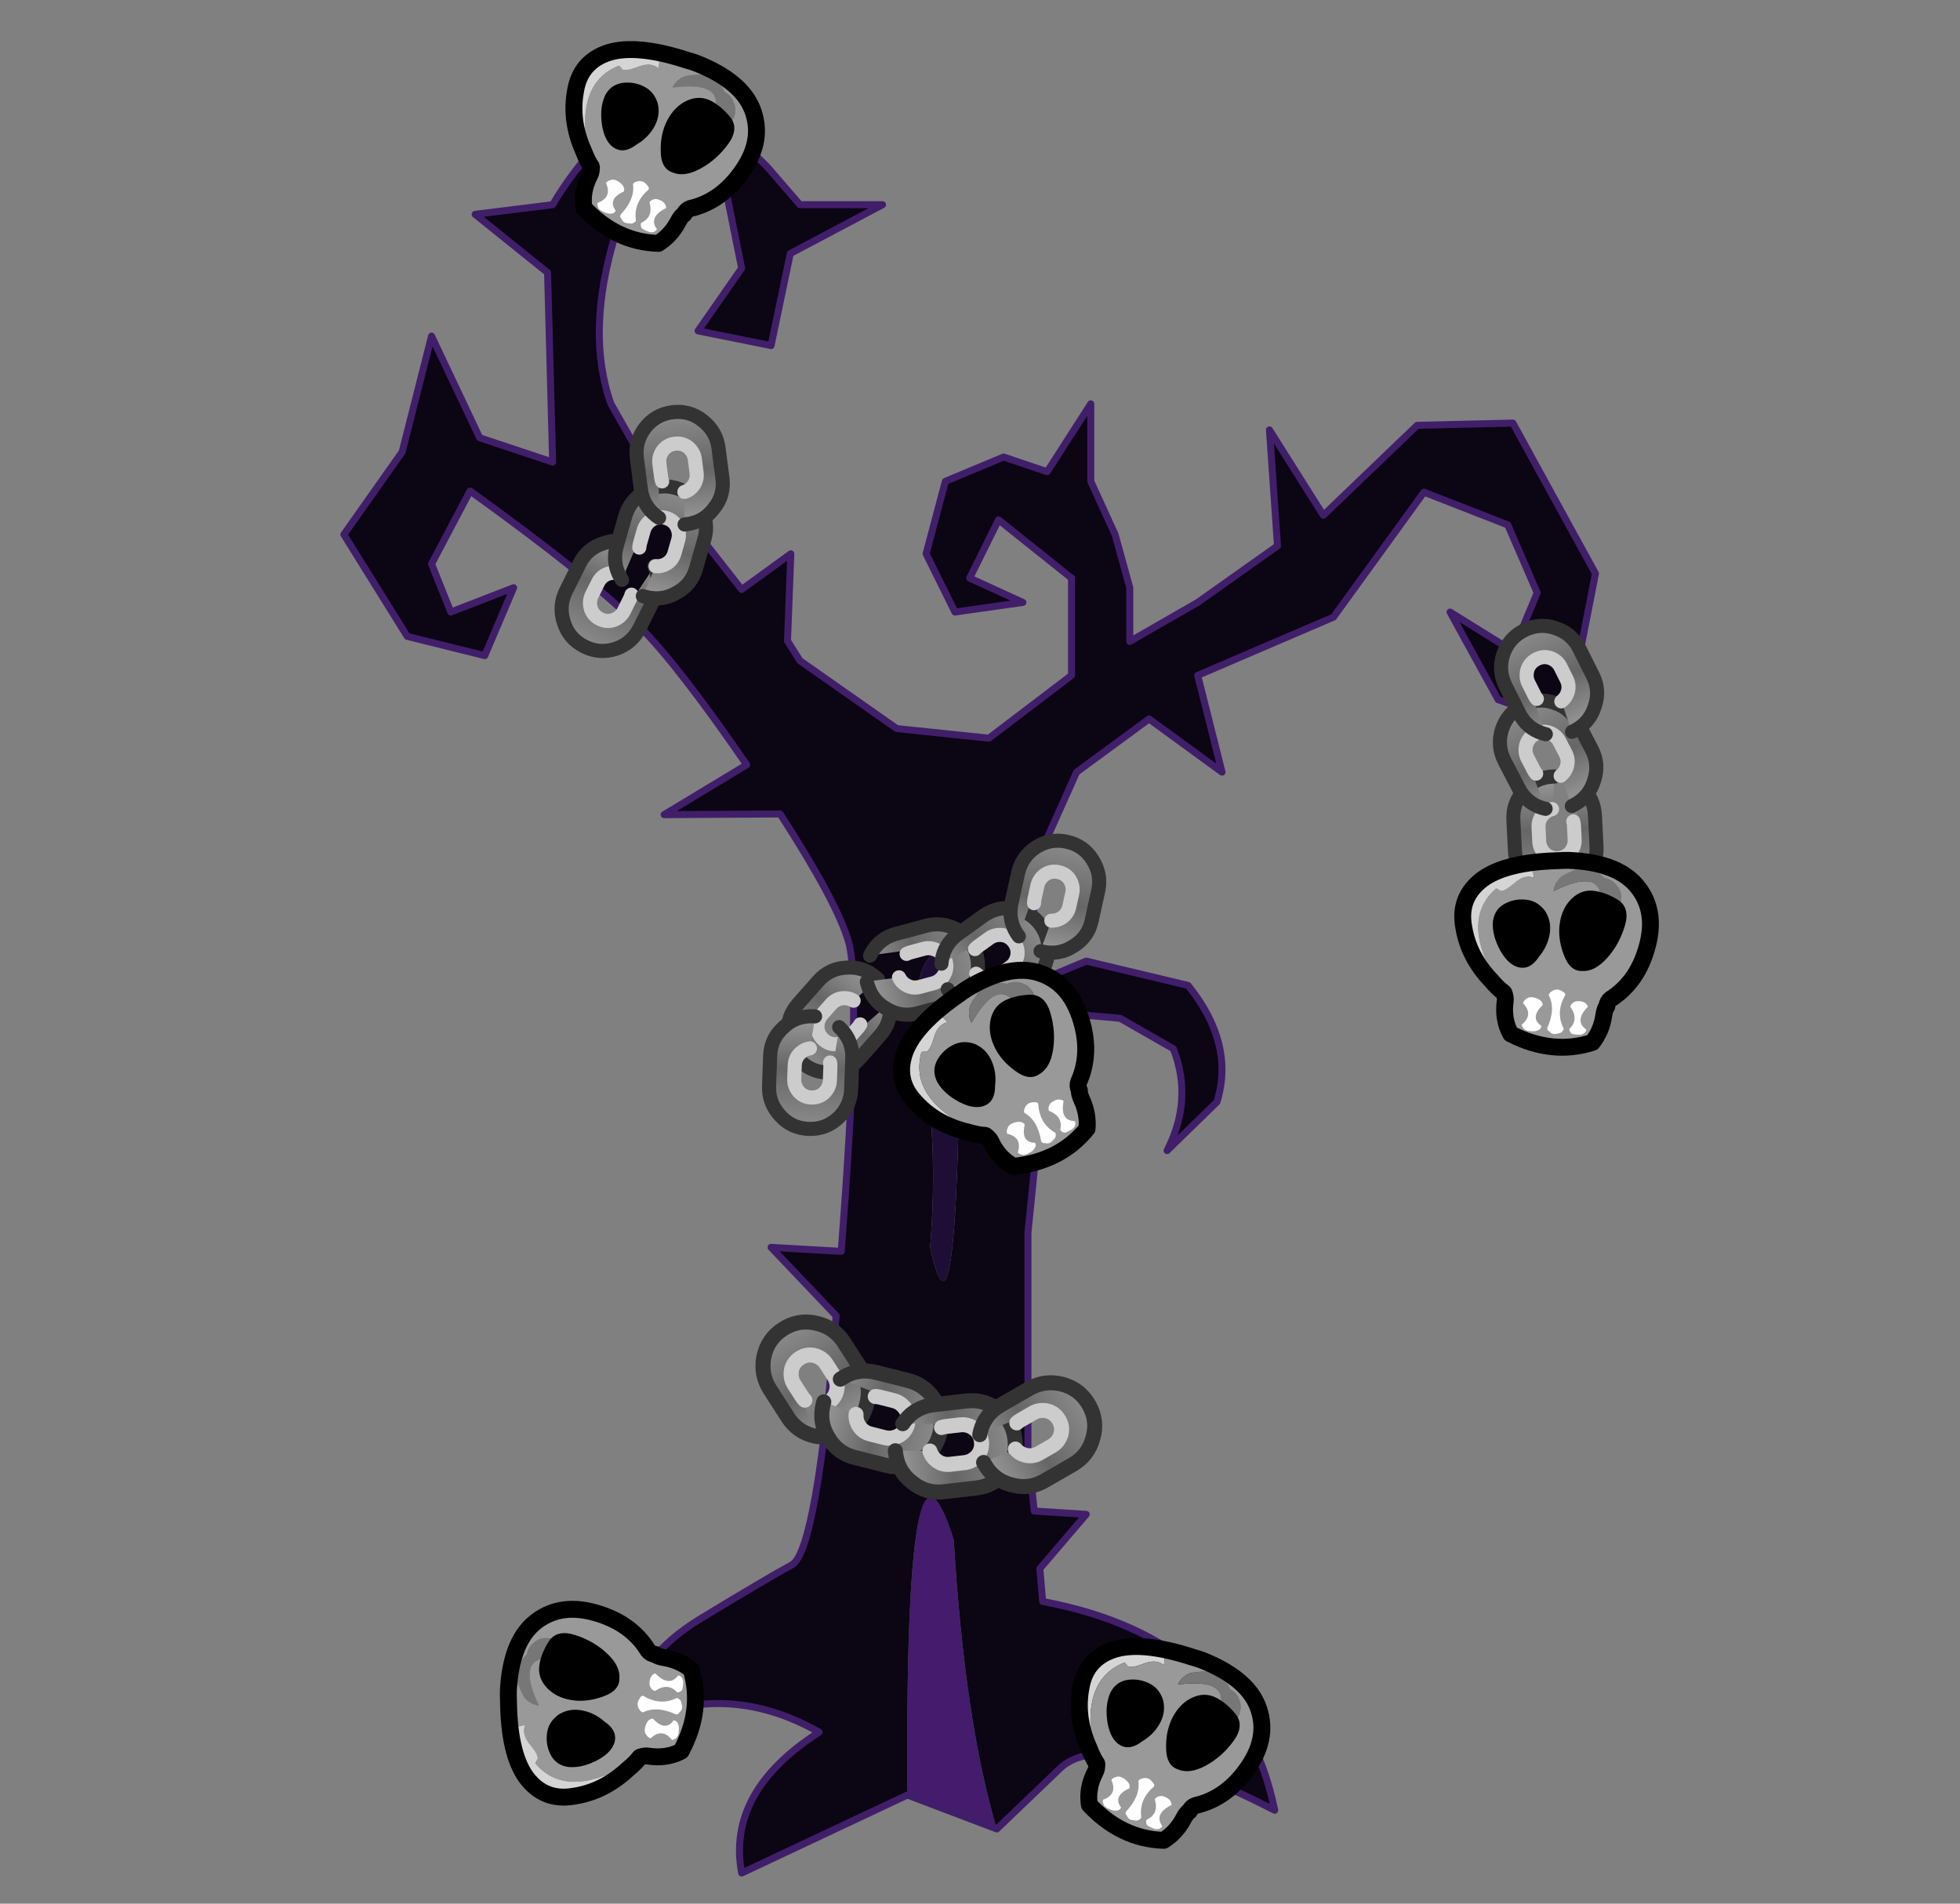 
<svg xmlns="http://www.w3.org/2000/svg" version="1.1" xmlns:xlink="http://www.w3.org/1999/xlink" preserveAspectRatio="none" x="0px" y="0px" width="560px" height="544px" viewBox="0 0 560 544">
<rect x="0" y="0" width="560" height="544" fill="#808080" stroke="none"/>
<defs>
<linearGradient id="Gradient_1" gradientUnits="userSpaceOnUse" x1="0.012" y1="4.35" x2="11.988" y2="4.35" spreadMethod="pad">
<stop  offset="0%" stop-color="#999999"/>

<stop  offset="46.275%" stop-color="#666666"/>

<stop  offset="100%" stop-color="#8C8C8C"/>
</linearGradient>

<g id="Layer0_0_FILL">
<path fill="#441B6D" stroke="none" d="
M 259.25 512.95
L 284.8 522.65
Q 275.6 491.75 272.5 440 258.45 395.75 259.25 512.95 Z"/>

<path fill="#0B0514" stroke="none" d="
M 404.9 121.55
L 378.1 147.25 362.7 122.85 365 156 342.2 172.15 322.8 183.3 322.8 167.95 318.6 152.75 311.65 137.55 311.65 115.4 299.2 134.8 286.75 130.6 270.1 137.55 264.6 158.25 272.85 174.9 292.25 172.15 277.05 165.2 285.3 148.55 306.15 165.2 306.15 193 282.55 210.95 256.2 208.2 228.55 188.8 225 183.15 225.95 158.25 211.9 168.45 185.55 134.8 174.55 115.4
Q 167.3 95.05 175.85 66.95
L 195.25 53.05 207.7 55.75 211.9 76.65 199.45 94.55 220.3 98.75 225.8 72.45 252.15 58.5 228.55 58.5 219.35 47.85
Q 207.85 36.05 196.7 30.9 185.55 25.7 170.5 41.55 163.1 49.65 157.9 58.5
L 135.75 61.25 156.45 77.9 157.9 132.05 137.05 125.1 123.3 96.05 114.9 129.15 98.25 152.75 116.35 181.85 138.5 187.35 146.75 167.95 128.8 174.9 123.3 161.15 134.3 140.3
Q 168.9 165.2 182.8 179.1 193.8 190.1 213.35 218.55
L 189.75 232.8 222.9 232.6
Q 239.2 257.85 242.45 269.15 246.15 281.75 240.35 357.6
L 220.3 356.45 238.9 376
Q 233.4 442.95 226.3 447.15 219.2 451 200.25 462.5 181.35 473.95 177.8 492.05
L 178.6 493.7
Q 206.4 479.3 234.05 495 207.55 511.95 211.9 535.25
L 259.25 512.95
Q 258.45 395.75 272.5 440 275.6 491.75 284.8 522.65
L 303.4 504.85
Q 317.3 493.35 364.2 517.3 354.15 468.15 297.9 457.65
L 297.1 448.25 310.35 432.75 295.5 431.8 293.7 414.65 293.7 352.25 297.9 310.7 308.9 290 320.05 291 335.25 299.7
Q 340.9 314.25 333.45 328.8
L 347.7 314.9
Q 352.85 298.25 339.45 281.6
L 310.35 274.65 293.7 281.6 296.45 245.55 307.6 220.65 328.3 205.45 349.15 220.65 342.2 193 381 176.35 406.85 140.65 430.8 150 439.2 169.4 432.25 186.05 414.3 174.9 428.05 199.95 447.45 206.75 455.85 163.9 432.25 120.9 404.9 121.55
M 265.75 356.45
Q 268.3 324.95 263.15 299.7 258.15 269.3 274.3 270.6 274.45 396.4 265.75 356.45 Z"/>

<path fill="#1E0E36" stroke="none" d="
M 263.15 299.7
Q 268.3 324.95 265.75 356.45 274.45 396.4 274.3 270.6 258.15 269.3 263.15 299.7 Z"/>
</g>

<g id="chain_link_0_Layer0_0_FILL">
<path fill="url(#Gradient_1)" stroke="none" d="
M 12 4.35
Q 12 2.55 10.7 1.25 9.4 0 7.6 0
L 4.35 0
Q 2.55 0 1.3 1.25 1.167 1.383 1.05 1.5
L 4.9 2 4.85 2.35
Q 5.067 2.3 5.3 2.3
L 6.75 2.3
Q 7.5 2.3 8.1 2.85 8.65 3.4 8.65 4.2 8.65 5 8.1 5.55 7.5 6.1 6.75 6.1
L 5.3 6.1
Q 4.5 6.1 3.95 5.55 3.528 5.128 3.4 4.55
L 0 4.1
Q 0 4.242 0 4.35 0 6.2 1.3 7.45 2.55 8.75 4.35 8.75
L 7.6 8.75
Q 9.4 8.75 10.7 7.45 12 6.2 12 4.35 Z"/>
</g>

<g id="skull_0_Layer1_0_FILL">
<path fill="#D5D5D5" stroke="none" d="
M -1 -11.4
Q -1.4 -11.35 -1.85 -11.25 -6.5 -10.45 -8.35 -8.6 -10.2 -6.7 -9.35 -4.2 -8.55 -1.65 -6.25 0.15 -5.5 0.8 -5 1.05 -10 -4.5 -7 -8 -6.9 -8 -6.6 -7.85 -6.25 -7.8 -5.5 -8.65 -4.75 -9.55 -3.95 -9.45 -3.85 -9.45 -3.8 -9.45 -4 -10 -4.1 -10.15 -2.55 -10.95 -1 -11.4 Z"/>

<path fill="#999999" stroke="none" d="
M 7.05 -5
Q 7.4 -8.3 5.2 -10.15 3.15 -11.85 -1 -11.4 -2.55 -10.95 -4.1 -10.15 -4 -10 -3.8 -9.45 -3.85 -9.45 -3.95 -9.45 -4.75 -9.55 -5.5 -8.65 -6.25 -7.8 -6.6 -7.85 -6.9 -8 -7 -8 -10 -4.5 -5 1.05
L -4.95 1.1
Q -4.75 1.5 -4.75 1.75 -4.75 3.4 -3.85 4.6 0.1 5.95 3.45 4.3 4.1 3.15 4.1 1.8 4.1 1.2 4.25 0.95 4.25 0.5 4.5 0.25 6.7 -1.65 7.05 -5
M 2.4 -10.3
Q 3.1 -10.3 3.6 -9.8 4.15 -9.3 4.15 -8.55
L 4.15 -8.15
Q 4.15 -7.4 3.6 -6.9 3.1 -6.35 2.4 -6.35 2.95 -11.9 -1.9 -8.5
L -1.9 -8.6
Q -1.9 -9.3 -1.4 -9.9 -0.9 -10.3 -0.3 -10.65 1.05 -11.35 2.4 -10.3 Z"/>

<path fill="#777777" stroke="none" d="
M 3.6 -9.8
Q 3.1 -10.3 2.4 -10.3 1.05 -11.35 -0.3 -10.65 -0.9 -10.3 -1.4 -9.9 -1.9 -9.3 -1.9 -8.6
L -1.9 -8.5
Q 2.95 -11.9 2.4 -6.35 3.1 -6.35 3.6 -6.9 4.15 -7.4 4.15 -8.15
L 4.15 -8.55
Q 4.15 -9.3 3.6 -9.8 Z"/>
</g>

<g id="skull_0_Layer0_0_FILL">
<path fill="#FFFFFF" stroke="none" d="
M 1.75 0.85
Q 1.45 0.85 1.25 1.05 1.05 1.25 1.05 1.45 2 2.45 1.25 3.4 1.25 3.6 1.5 3.8 1.75 3.85 2.1 3.8 2.4 3.8 2.6 3.6 2.75 3.45 2.75 3.25 1.55 2.65 2.6 1.2 2.5 1.05 2.35 0.95 2.1 0.8 1.75 0.85
M -1.7 1.25
Q -2.05 1.1 -2.35 1.1 -2.75 1.1 -2.9 1.3 -3.15 1.5 -3.15 1.75 -2.05 2.6 -3 3.65 -2.9 3.9 -2.65 4.05 -2.4 4.15 -2.1 4.1 -1.7 4.1 -1.45 3.9 -1.25 3.8 -1.25 3.5 -2.4 2.95 -1.4 1.65 -1.45 1.4 -1.7 1.25
M -0.75 0.3
Q -1 0.5 -1 0.7 -0.2 1.8 -0.7 3.6 -0.7 3.85 -0.45 3.9 -0.25 4.1 0.05 4.05 0.35 3.95 0.55 3.85 0.75 3.65 0.75 3.45 -0.2 2.15 0.45 0.5 0.45 0.3 0.25 0.25 0 0.1 -0.3 0.1 -0.6 0.15 -0.75 0.3 Z"/>

<path fill="#000000" stroke="none" d="
M -2.4 -6.65
Q -3.15 -7.4 -4.1 -7.4 -5.15 -7.4 -6 -6.8 -6.9 -6.15 -6.85 -5 -6.75 -3.8 -5.8 -2.55 -4.85 -1.35 -3.85 -1.35 -2.9 -1.35 -2.35 -2.55 -1.7 -3.6 -1.7 -4.75 -1.7 -5.85 -2.4 -6.65
M 1.65 -1.85
Q 2.75 -1.95 3.65 -3.3 4.55 -4.65 4.8 -6.35 5.05 -8 3.9 -8.55 2.75 -9.05 1.7 -9.05 0.55 -9.05 -0.2 -8.1 -0.95 -7.15 -0.95 -5.75 -0.95 -4.4 -0.2 -3.05 0.55 -1.65 1.65 -1.85 Z"/>
</g>

<path id="Layer0_0_1_STROKES" stroke="#411E69" stroke-width="2" stroke-linejoin="round" stroke-linecap="round" fill="none" d="
M 177.8 492.05
Q 181.35 473.95 200.25 462.5 219.2 451 226.3 447.15 233.4 442.95 238.9 376
L 220.3 356.45 240.35 357.6
Q 246.15 281.75 242.45 269.15 239.2 257.85 222.9 232.6
L 189.75 232.8 213.35 218.55
Q 193.8 190.1 182.8 179.1 168.9 165.2 134.3 140.3
L 123.3 161.15 128.8 174.9 146.75 167.95 138.5 187.35 116.35 181.85 98.25 152.75 114.9 129.15 123.3 96.05 137.05 125.1 157.9 132.05 156.45 77.9 135.75 61.25 157.9 58.5
Q 163.1 49.65 170.5 41.55 185.55 25.7 196.7 30.9 207.85 36.05 219.35 47.85
L 228.55 58.5 252.15 58.5 225.8 72.45 220.3 98.75 199.45 94.55 211.9 76.65 207.7 55.75 195.25 53.05 175.85 66.95
Q 167.3 95.05 174.55 115.4
L 185.55 134.8 211.9 168.45 225.95 158.25 225 183.15 228.55 188.8 256.2 208.2 282.55 210.95 306.15 193 306.15 165.2 285.3 148.55 277.05 165.2 292.25 172.15 272.85 174.9 264.6 158.25 270.1 137.55 286.75 130.6 299.2 134.8 311.65 115.4 311.65 137.55 318.6 152.75 322.8 167.95 322.8 183.3 342.2 172.15 365 156 362.7 122.85 378.1 147.25 404.9 121.55 432.25 120.9 455.85 163.9 447.45 206.75 428.05 199.95 414.3 174.9 432.25 186.05 439.2 169.4 430.8 150 406.85 140.65 381 176.35 342.2 193 349.15 220.65 328.3 205.45 307.6 220.65 296.45 245.55 293.7 281.6 310.35 274.65 339.45 281.6
Q 352.85 298.25 347.7 314.9
L 333.45 328.8
Q 340.9 314.25 335.25 299.7
L 320.05 291 308.9 290 297.9 310.7 293.7 352.25 293.7 414.65 295.5 431.8 310.35 432.75 297.1 448.25 297.9 457.65
Q 354.15 468.15 364.2 517.3 317.3 493.35 303.4 504.85
L 284.8 522.65 259.25 512.95 211.9 535.25
Q 207.55 511.95 234.05 495 206.4 479.3 178.6 493.7"/>

<path id="chain_link_0_Layer0_0_1_STROKES" stroke="#CCCCCC" stroke-width="1.5" stroke-linejoin="round" stroke-linecap="round" fill="none" d="
M 4.85 2.35
Q 5.067 2.3 5.3 2.3
L 6.75 2.3
Q 7.5 2.3 8.1 2.85 8.65 3.4 8.65 4.2 8.65 5 8.1 5.55 7.5 6.1 6.75 6.1
L 5.3 6.1
Q 4.5 6.1 3.95 5.55 3.528 5.128 3.425 4.55"/>

<path id="chain_link_0_Layer0_0_2_STROKES" stroke="#333333" stroke-width="1.5" stroke-linejoin="round" stroke-linecap="round" fill="none" d="
M 0 4.125
Q 0 4.242 0 4.35 0 6.2 1.3 7.45 2.55 8.75 4.35 8.75
L 7.6 8.75
Q 9.4 8.75 10.7 7.45 12 6.2 12 4.35 12 2.55 10.7 1.25 9.4 0 7.6 0
L 4.35 0
Q 2.55 0 1.3 1.25 1.167 1.383 1.05 1.525"/>

<path id="skull_0_Layer1_0_1_STROKES" stroke="#000000" stroke-width="1.5" stroke-linejoin="round" stroke-linecap="round" fill="none" d="
M -1 -11.4
Q 3.15 -11.85 5.2 -10.15 7.4 -8.3 7.05 -5 6.7 -1.65 4.5 0.25 4.25 0.5 4.25 0.95 4.1 1.2 4.1 1.8 4.1 3.15 3.45 4.3 0.1 5.95 -3.85 4.6 -4.75 3.4 -4.75 1.75 -4.75 1.5 -4.95 1.1
L -5 1.05
Q -5.5 0.8 -6.25 0.15 -8.55 -1.65 -9.35 -4.2 -10.2 -6.7 -8.35 -8.6 -6.5 -10.45 -1.85 -11.25 -1.4 -11.35 -1 -11.4 Z"/>
</defs>

<g transform="matrix( 1, 0, 0, 1, 0,0) ">
<use xlink:href="#Layer0_0_FILL"/>

<use xlink:href="#Layer0_0_1_STROKES"/>
</g>

<g transform="matrix( -1.197, 2.412, -2.412, -1.197, 191.9,161.05) ">
<g transform="matrix( 1, 0, 0, 1, 0,0) ">
<use xlink:href="#chain_link_0_Layer0_0_FILL"/>

<use xlink:href="#chain_link_0_Layer0_0_1_STROKES"/>

<use xlink:href="#chain_link_0_Layer0_0_2_STROKES"/>
</g>
</g>

<g transform="matrix( 0.738, -2.588, 2.588, 0.738, 173,167.3) ">
<g transform="matrix( 1, 0, 0, 1, 0,0) ">
<use xlink:href="#chain_link_0_Layer0_0_FILL"/>

<use xlink:href="#chain_link_0_Layer0_0_1_STROKES"/>

<use xlink:href="#chain_link_0_Layer0_0_2_STROKES"/>
</g>
</g>

<g transform="matrix( -0.346, -2.665, 2.665, -0.346, 184.6,151.3) ">
<g transform="matrix( 1, 0, 0, 1, 0,0) ">
<use xlink:href="#chain_link_0_Layer0_0_FILL"/>

<use xlink:href="#chain_link_0_Layer0_0_1_STROKES"/>

<use xlink:href="#chain_link_0_Layer0_0_2_STROKES"/>
</g>
</g>

<g transform="matrix( -1.779, 2.015, -2.015, -1.779, 259.15,287.15) ">
<g transform="matrix( 1, 0, 0, 1, 0,0) ">
<use xlink:href="#chain_link_0_Layer0_0_FILL"/>

<use xlink:href="#chain_link_0_Layer0_0_1_STROKES"/>

<use xlink:href="#chain_link_0_Layer0_0_2_STROKES"/>
</g>
</g>

<g transform="matrix( 2.598, -0.695, 0.695, 2.598, 244.8,269.85) ">
<g transform="matrix( 1, 0, 0, 1, 0,0) ">
<use xlink:href="#chain_link_0_Layer0_0_FILL"/>

<use xlink:href="#chain_link_0_Layer0_0_1_STROKES"/>

<use xlink:href="#chain_link_0_Layer0_0_2_STROKES"/>
</g>
</g>

<g transform="matrix( 2.181, -1.569, 1.569, 2.181, 264.3,273.7) ">
<g transform="matrix( 1, 0, 0, 1, 0,0) ">
<use xlink:href="#chain_link_0_Layer0_0_FILL"/>

<use xlink:href="#chain_link_0_Layer0_0_1_STROKES"/>

<use xlink:href="#chain_link_0_Layer0_0_2_STROKES"/>
</g>
</g>

<g transform="matrix( 0.575, -2.618, 2.618, 0.575, 286.5,269.45) ">
<g transform="matrix( 1, 0, 0, 1, 0,0) ">
<use xlink:href="#chain_link_0_Layer0_0_FILL"/>

<use xlink:href="#chain_link_0_Layer0_0_1_STROKES"/>

<use xlink:href="#chain_link_0_Layer0_0_2_STROKES"/>
</g>
</g>

<g transform="matrix( -0.099, 2.682, -2.682, -0.099, 243.95,290.85) ">
<g transform="matrix( 1, 0, 0, 1, 0,0) ">
<use xlink:href="#chain_link_0_Layer0_0_FILL"/>

<use xlink:href="#chain_link_0_Layer0_0_1_STROKES"/>

<use xlink:href="#chain_link_0_Layer0_0_2_STROKES"/>
</g>
</g>

<g transform="matrix( -1.548, -2.41, 2.41, -1.548, 231.8,415.45) ">
<g transform="matrix( 1, 0, 0, 1, 0,0) ">
<use xlink:href="#chain_link_0_Layer0_0_FILL"/>

<use xlink:href="#chain_link_0_Layer0_0_1_STROKES"/>

<use xlink:href="#chain_link_0_Layer0_0_2_STROKES"/>
</g>
</g>

<g transform="matrix( 2.777, 0.7, -0.7, 2.777, 238.25,389.15) ">
<g transform="matrix( 1, 0, 0, 1, 0,0) ">
<use xlink:href="#chain_link_0_Layer0_0_FILL"/>

<use xlink:href="#chain_link_0_Layer0_0_1_STROKES"/>

<use xlink:href="#chain_link_0_Layer0_0_2_STROKES"/>
</g>
</g>

<g transform="matrix( 2.842, -0.329, 0.329, 2.842, 254.45,402.85) ">
<g transform="matrix( 1, 0, 0, 1, 0,0) ">
<use xlink:href="#chain_link_0_Layer0_0_FILL"/>

<use xlink:href="#chain_link_0_Layer0_0_1_STROKES"/>

<use xlink:href="#chain_link_0_Layer0_0_2_STROKES"/>
</g>
</g>

<g transform="matrix( 2.477, -1.425, 1.425, 2.477, 275.15,407.7) ">
<g transform="matrix( 1, 0, 0, 1, 0,0) ">
<use xlink:href="#chain_link_0_Layer0_0_FILL"/>

<use xlink:href="#chain_link_0_Layer0_0_1_STROKES"/>

<use xlink:href="#chain_link_0_Layer0_0_2_STROKES"/>
</g>
</g>

<g transform="matrix( 0.138, 2.7, -2.664, 0.146, 455.1,221.3) ">
<g transform="matrix( 1, 0, 0, 1, 0,0) ">
<use xlink:href="#chain_link_0_Layer0_0_FILL"/>

<use xlink:href="#chain_link_0_Layer0_0_1_STROKES"/>

<use xlink:href="#chain_link_0_Layer0_0_2_STROKES"/>
</g>
</g>

<g transform="matrix( -1.23, -2.371, 2.389, -1.263, 439.25,235.55) ">
<g transform="matrix( 1, 0, 0, 1, 0,0) ">
<use xlink:href="#chain_link_0_Layer0_0_FILL"/>

<use xlink:href="#chain_link_0_Layer0_0_1_STROKES"/>

<use xlink:href="#chain_link_0_Layer0_0_2_STROKES"/>
</g>
</g>

<g transform="matrix( -1.196, -2.389, 2.406, -1.229, 439.25,214.2) ">
<g transform="matrix( 1, 0, 0, 1, 0,0) ">
<use xlink:href="#chain_link_0_Layer0_0_FILL"/>

<use xlink:href="#chain_link_0_Layer0_0_1_STROKES"/>

<use xlink:href="#chain_link_0_Layer0_0_2_STROKES"/>
</g>
</g>

<g transform="matrix( 2.931, -1.355, 1.355, 2.931, 294.65,314.6) ">
<g transform="matrix( 1, 0, 0, 1, 0,0) ">
<use xlink:href="#skull_0_Layer1_0_FILL"/>

<use xlink:href="#skull_0_Layer1_0_1_STROKES"/>
</g>

<g transform="matrix( 1, 0, 0, 1, 0,0) ">
<use xlink:href="#skull_0_Layer0_0_FILL"/>
</g>
</g>

<g transform="matrix( 2.85, 1.506, -1.506, 2.85, 184.75,52.1) ">
<g transform="matrix( 1, 0, 0, 1, 0,0) ">
<use xlink:href="#skull_0_Layer1_0_FILL"/>

<use xlink:href="#skull_0_Layer1_0_1_STROKES"/>
</g>

<g transform="matrix( 1, 0, 0, 1, 0,0) ">
<use xlink:href="#skull_0_Layer0_0_FILL"/>
</g>
</g>

<g transform="matrix( 3.182, 0.465, -0.465, 3.182, 446,282.6) ">
<g transform="matrix( 1, 0, 0, 1, 0,0) ">
<use xlink:href="#skull_0_Layer1_0_FILL"/>

<use xlink:href="#skull_0_Layer1_0_1_STROKES"/>
</g>

<g transform="matrix( 1, 0, 0, 1, 0,0) ">
<use xlink:href="#skull_0_Layer0_0_FILL"/>
</g>
</g>

<g transform="matrix( 2.85, 1.506, -1.506, 2.85, 329.15,508.45) ">
<g transform="matrix( 1, 0, 0, 1, 0,0) ">
<use xlink:href="#skull_0_Layer1_0_FILL"/>

<use xlink:href="#skull_0_Layer1_0_1_STROKES"/>
</g>

<g transform="matrix( 1, 0, 0, 1, 0,0) ">
<use xlink:href="#skull_0_Layer0_0_FILL"/>
</g>
</g>

<g transform="matrix( 0.522, -3.178, 3.178, 0.522, 182,485.8) ">
<g transform="matrix( 1, 0, 0, 1, 0,0) ">
<use xlink:href="#skull_0_Layer1_0_FILL"/>

<use xlink:href="#skull_0_Layer1_0_1_STROKES"/>
</g>

<g transform="matrix( 1, 0, 0, 1, 0,0) ">
<use xlink:href="#skull_0_Layer0_0_FILL"/>
</g>
</g>
</svg>
